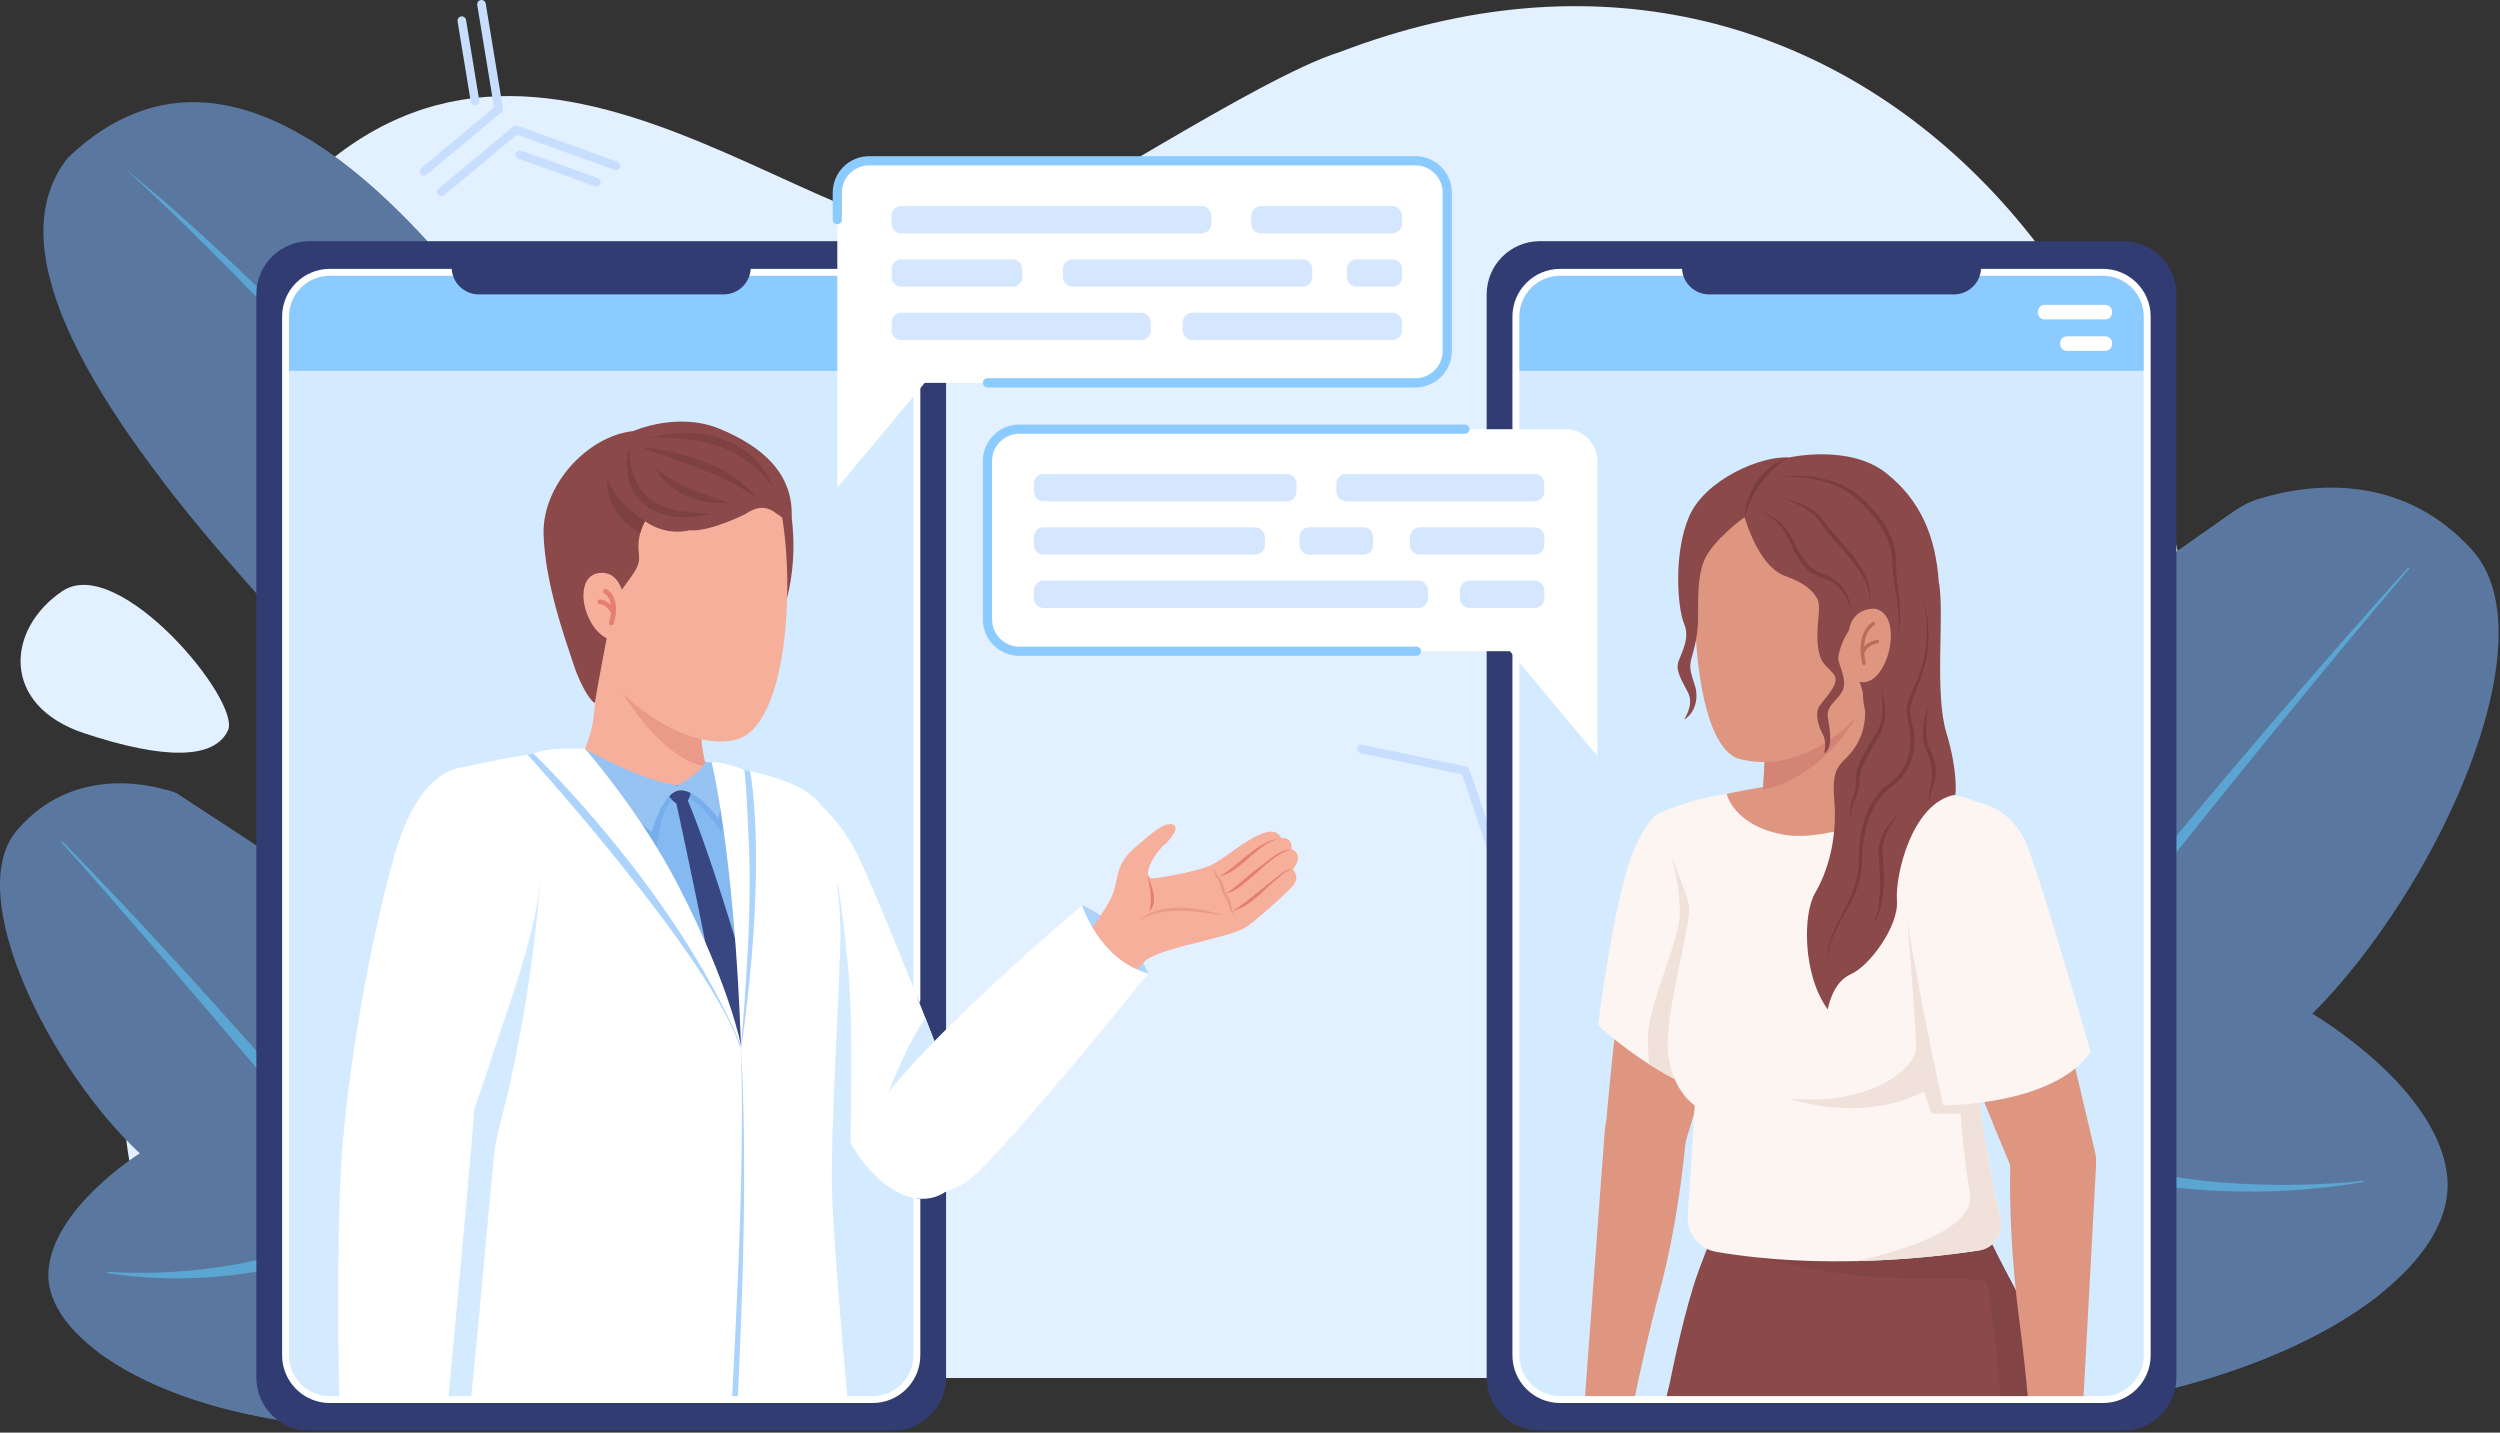 <svg width="1143" height="655" viewBox="0 0 1143 655" fill="none" xmlns="http://www.w3.org/2000/svg">
<rect x="0" y="0" width="1143" height="655" fill="#333333" stroke="none"/>
<path d="M1003.14 369.505C996.973 515.27 884.043 630.019 746.948 630.019H172.397C91.079 630.019 35.212 542.693 65.314 462.301C105.443 352.461 236.201 433.74 176.291 341.369C118.219 251.812 83.644 142.525 133.2 89.884C247.917 -31.967 383.335 129.64 457.77 106.227C481.51 98.245 575.778 35.147 612.436 23.843C846.035 -65.721 1023.18 146.24 1003.14 369.505Z" fill="#E3F0FF"/>
<path d="M104.202 334.004C110.552 320.708 54.382 252.938 28.585 270.213C2.788 287.488 0.109 322.546 38.573 335.271C74.929 347.295 97.859 347.301 104.202 334.004Z" fill="#E3F0FF"/>
<path d="M229.948 49.589L222.075 1.645C221.895 0.578 220.886 -0.148 219.813 0.026C218.746 0.206 218.02 1.215 218.194 2.281L225.886 49.113L192.673 76.767C191.838 77.461 191.722 78.702 192.416 79.537C192.808 80 193.367 80.244 193.933 80.244C194.376 80.244 194.82 80.096 195.186 79.788L229.26 51.414C229.8 50.97 230.057 50.27 229.948 49.589Z" fill="#C7DEFF"/>
<path d="M282.3 73.941L236.561 57.527C235.906 57.295 235.173 57.424 234.64 57.867L200.565 86.241C199.73 86.935 199.614 88.176 200.308 89.011C200.7 89.474 201.259 89.718 201.818 89.718C202.262 89.718 202.712 89.57 203.078 89.262L236.291 61.608L280.97 77.642C281.992 78.009 283.117 77.475 283.483 76.453C283.849 75.432 283.322 74.307 282.3 73.941Z" fill="#C7DEFF"/>
<path d="M215.225 46.446C215.385 47.41 216.214 48.091 217.159 48.091C217.268 48.091 217.371 48.085 217.48 48.066C218.554 47.892 219.28 46.883 219.1 45.81L213.078 9.132C212.904 8.066 211.889 7.339 210.822 7.513C209.749 7.693 209.023 8.702 209.203 9.769L215.225 46.446Z" fill="#C7DEFF"/>
<path d="M273.303 81.426L238.31 68.868C237.288 68.502 236.17 69.036 235.797 70.058C235.43 71.079 235.964 72.204 236.986 72.57L271.979 85.128C272.198 85.205 272.423 85.244 272.641 85.244C273.445 85.244 274.203 84.743 274.492 83.939C274.858 82.917 274.325 81.793 273.303 81.426Z" fill="#C7DEFF"/>
<path d="M670.335 350.431L622.77 340.495C621.703 340.27 620.662 340.951 620.444 342.018C620.219 343.079 620.9 344.12 621.961 344.338L668.432 354.049L682.256 394.994C682.603 396.022 683.722 396.575 684.75 396.228C685.322 396.029 685.752 395.598 685.952 395.071C686.112 394.66 686.132 394.191 685.984 393.734L671.793 351.729C671.569 351.067 671.016 350.579 670.335 350.431Z" fill="#C7DEFF"/>
<path d="M711.928 310.393L680.128 347.128C679.672 347.655 679.531 348.381 679.749 349.043L693.939 391.048C694.287 392.077 695.405 392.629 696.433 392.282C697.005 392.089 697.436 391.652 697.635 391.125C697.796 390.714 697.815 390.245 697.667 389.789L683.837 348.85L714.897 312.963C715.61 312.141 715.52 310.907 714.698 310.193C713.882 309.487 712.641 309.577 711.928 310.393Z" fill="#C7DEFF"/>
<path d="M715.675 321.479L691.343 349.583C690.63 350.406 690.72 351.646 691.543 352.353C692.365 353.066 693.606 352.976 694.312 352.154L718.644 324.05C718.798 323.876 718.914 323.677 718.991 323.471C719.28 322.719 719.088 321.839 718.445 321.28C717.622 320.573 716.382 320.656 715.675 321.479Z" fill="#C7DEFF"/>
<path d="M418.406 518.902C418.406 518.902 192.738 -82.544 31.035 72.134C0.09 111.119 36.362 177.726 102.995 254.969C169.627 332.205 363.438 532.996 390.9 564.853L418.406 518.902Z" fill="#5A789F"/>
<path d="M418.406 518.902C418.406 518.902 278.746 146.697 140.436 63.207C143.496 71.176 145.372 79.782 142.422 85.244C135.661 97.764 105.173 103.503 96.458 124.274C89.003 142.057 100.848 210.701 74.1 219.57C82.891 231.067 92.57 242.886 102.994 254.968C169.627 332.205 363.438 532.995 390.899 564.853L418.406 518.902Z" fill="#5A789F"/>
<path d="M57.05 76.999C72.75 89.64 87.782 103.117 102.545 116.838C188.618 197.732 264.878 289.576 326.176 390.643C337.963 410.2 349.46 430.72 359.878 451.048C364.261 459.519 369.152 469.57 373.265 478.182C375.925 483.889 379.692 492.07 382.217 497.841L383.959 501.787L385.649 505.766L387.339 509.737L389.017 513.715C368.895 472.295 346.504 432.083 321.947 393.253C297.423 354.396 270.912 316.839 242.828 280.483C200.668 225.964 155.077 174.062 106.677 124.968C90.533 108.638 74.042 92.442 57.05 76.999Z" fill="#5AA5D1"/>
<path d="M80.668 362.668C80.668 362.668 37.146 344.911 7.679 379.712C-17.166 409.063 22.718 488.742 63.907 527.309C63.907 527.309 23.502 552.617 22.133 581.775C20.764 610.927 68.316 641.698 135.623 650.4L142.423 403.151L80.668 362.668Z" fill="#5A789F"/>
<path d="M75.713 361.041C79.781 384.749 82.744 421.555 89.023 461.594C98.888 524.512 121.478 615.842 44.55 617.911C64.633 633.046 96.844 645.386 135.623 650.399L142.423 403.149L80.668 362.667C80.668 362.667 78.849 361.921 75.713 361.041Z" fill="#5A789F"/>
<path d="M28.387 384.531C60.732 417.578 91.921 451.935 122.635 486.498C131.555 496.492 141.034 506.909 149.704 517.089C166.381 536.826 182.493 557.218 197.551 578.22C198.335 579.339 199.126 580.444 199.903 581.569L199.415 581.974C176.831 558.58 155.006 533.837 134.222 508.837C127.66 500.817 120.058 491.639 113.387 483.709C92.333 458.824 71.054 433.927 49.582 409.409C42.41 401.221 35.212 393.053 27.93 384.968L28.387 384.531Z" fill="#5AA5D1"/>
<path d="M49.248 581.459C65.739 582.565 82.377 581.793 98.734 579.538C106.876 578.394 114.955 576.896 122.866 574.673C129.408 572.822 135.816 570.553 142.217 568.284C149.248 565.778 156.169 562.95 162.905 559.718C167.275 557.616 171.471 555.36 175.752 553.027L176.144 553.522C174.029 555.829 171.638 558.047 169.216 560.026C158.509 568.702 145.771 574.91 132.423 578.272C110.662 583.625 88.084 585.437 65.751 583.921C60.192 583.535 54.659 582.989 49.164 582.083L49.248 581.459Z" fill="#5AA5D1"/>
<mask id="mask0_1833_515" style="mask-type:luminance" maskUnits="userSpaceOnUse" x="116" y="109" width="318" height="546">
<path d="M116.015 109.37H433.548V654.203H116.015V109.37Z" fill="white"/>
</mask>
<g mask="url(#mask0_1833_515)">
<path d="M408.188 654.132H141.555C128.104 654.132 117.198 643.232 117.198 629.781V134.607C117.198 121.156 128.104 110.25 141.555 110.25H408.188C421.645 110.25 432.552 121.156 432.552 134.607V629.781C432.552 643.232 421.645 654.132 408.188 654.132Z" fill="#303C72"/>
</g>
<path d="M398.972 639.885H150.777C139.608 639.885 130.552 630.83 130.552 619.667V144.717C130.552 133.554 139.608 124.505 150.777 124.505H398.972C410.141 124.505 419.19 133.554 419.19 144.717V619.667C419.19 630.83 410.141 639.885 398.972 639.885Z" fill="#D4EBFF"/>
<path d="M398.972 124.505H150.777C139.608 124.505 130.552 133.554 130.552 144.717V169.563H419.19V144.717C419.19 133.554 410.141 124.505 398.972 124.505Z" fill="#8CCBFF"/>
<path d="M333.875 366.312C333.875 366.312 362.635 346.324 385.128 383.773C407.628 421.228 432.455 495.56 439.479 518.664C446.504 541.762 419.473 554.03 402.757 536.402C386.035 518.773 344.492 438.779 334.987 419.101C325.482 399.422 319.685 377.436 333.875 366.312Z" fill="#9E5959"/>
<path d="M409.794 505.843L432.937 498.298C430.746 491.749 425.399 476.46 425.399 476.46C425.399 476.46 412.558 492.835 409.794 505.843Z" fill="#914D4D"/>
<path d="M382.84 507.507C382.731 499.846 382.66 487.661 382.995 475.283C383.541 454.904 380.328 408.901 380.328 408.901L353.271 454.724C362.32 471.774 373.117 491.395 382.84 507.507Z" fill="#914D4D"/>
<path d="M337.68 360.984C337.68 360.984 313.194 371.729 325.476 403.799C337.757 435.875 377.198 502.571 389.004 522.841C400.81 543.111 417.712 552.745 430.579 545.92C443.445 539.088 444.178 527.205 439.049 508.985C433.914 490.772 400.296 407.366 391.832 390.315C383.361 373.272 361.806 347.931 337.68 360.984Z" fill="white"/>
<path d="M423.117 465.451C415.617 475.291 406.195 499.333 406.195 499.333L431.87 488.292C429.325 481.467 426.324 473.645 423.117 465.451Z" fill="#D4EBFF"/>
<path d="M388.882 522.63C389.126 508.074 389.531 475.503 388.747 457.167C387.725 433.048 383.053 403.8 383.053 403.8L364.518 480.419C374.711 498.466 384.036 514.314 388.882 522.63Z" fill="#D4EBFF"/>
<path d="M494.769 413.914C494.769 413.914 514.428 421.247 524.981 445.103L515.521 452.879L489.087 426.118L494.769 413.914Z" fill="#ABD3FC"/>
<path d="M414.749 543.587C423.682 546.678 433.605 543.927 439.955 536.922C457.172 517.918 513.882 454.679 525.578 433.522C539.415 408.503 521.24 404.885 504.332 420.405C487.429 435.926 459.775 459.429 446.889 470.258C425.912 487.893 405.45 501.023 398.882 514.377C394.28 523.722 401.375 538.96 414.749 543.587Z" fill="#9E5959"/>
<path d="M509.293 456.588C500.495 467.077 483.445 447.244 489.299 437.495C489.396 437.34 506.87 415.656 509.222 407.501C511.697 398.908 510.488 394.744 519.332 387.122C526.857 380.644 531.883 376.241 535.668 376.845C539.679 377.488 536.215 382.842 532.14 386.44C527.731 390.342 521.073 401.845 527.365 401.53C532.378 401.273 548.464 397.932 553.323 395.759C561.24 392.218 581.054 373.015 585.72 383.144C585.72 383.144 590.855 382.289 590.508 388.227C590.508 388.227 596.716 390.213 591.073 397.546C591.073 397.546 594.691 400.824 591.08 405.039C588.631 407.899 577.918 417.655 570.81 423.15C563.708 428.645 534.961 432.231 524.788 438.375C521.549 440.335 511.305 454.191 509.293 456.588Z" fill="#F6AF9A"/>
<path d="M524.807 399.628C525.27 405.733 527.32 410.682 525.296 416.813C530.302 411.974 525.9 404.782 524.807 399.628Z" fill="#E57E73"/>
<path d="M591.073 397.546C588.104 397.064 585.81 399.487 583.663 401.119C576.98 406.158 570.688 411.948 563.683 416.402C572.005 414.403 577.584 406.755 584.133 401.672C586.022 399.75 588.599 397.604 591.073 397.546Z" fill="#E57E73"/>
<path d="M590.508 388.228C584.235 388.793 579.691 393.755 574.82 397.212C569.884 400.605 565.495 405.618 560.533 408.375C563.631 408.009 566.272 405.965 568.605 404.018C575.72 398.767 582.05 390.509 590.508 388.228Z" fill="#E57E73"/>
<path d="M585.72 383.143C574.332 384.82 566.864 395.321 557.436 400.803C568.297 398.008 574.763 385.289 585.72 383.143Z" fill="#E57E73"/>
<path d="M559.319 418.51C547.339 414.667 531.234 412.096 520.791 420.702C532.269 413.966 546.78 416.678 559.319 418.51Z" fill="#EA9A88"/>
<path d="M556.671 400.483C558.843 402.366 559.537 405.277 560.219 407.957C562.391 410.001 562.822 413.33 563.368 416.145C564.473 416.955 564.499 418.555 564.512 419.802C564.21 418.529 563.741 417.16 562.622 416.524C561.716 414.031 561.138 410.74 559.19 408.902C557.989 406.524 558.046 403.157 556.048 401.094C555.424 399.789 555.045 398.247 553.953 397.18C555.206 397.912 556.035 399.191 556.671 400.483Z" fill="#EA9A88"/>
<path d="M494.769 413.914C494.769 413.914 502.365 438.689 524.981 445.103C524.981 445.103 460.861 524.64 444.177 538.49C427.5 552.346 402.436 546.099 393.541 525.662C384.974 505.977 494.769 413.914 494.769 413.914Z" fill="white"/>
<path d="M308.303 589.917C280.308 599.107 268.959 620.065 265.565 639.885H372.686C370.443 627.05 367.918 617.372 365.096 612.378C347.391 581.009 308.303 589.917 308.303 589.917Z" fill="#F6AF9A"/>
<path d="M309.235 576.1C276.67 582.616 260.07 604.744 258.971 639.885H380.777C380.591 638.555 380.404 637.263 380.218 636.01C371.163 575.56 309.235 576.1 309.235 576.1Z" fill="#384682"/>
<path d="M228.091 500.258C232.024 544.756 220.122 571.652 215.025 598.709C212.339 612.983 211.619 627.076 213.483 639.885H358.02C366.902 619.294 365.34 599.004 365.629 588.028C366.124 569.551 367.615 538.696 367.615 538.696C372.879 457.096 224.164 455.752 228.091 500.258Z" fill="#F6AF9A"/>
<path d="M218.573 574.512C218.573 574.512 204.582 609.094 209.749 639.885H360.565C368.772 611.909 368.162 576.099 368.162 576.099C348.939 579.197 218.573 574.512 218.573 574.512Z" fill="#384682"/>
<path d="M208.2 639.885H314.678C314.177 589.943 272.821 586.588 272.821 586.588C240.327 583.169 216.24 593.015 208.2 639.885Z" fill="#F6AF9A"/>
<path d="M202.705 639.769C202.699 639.808 202.699 639.846 202.692 639.885H326.067C325.385 604.127 302.551 581.022 264.37 576.151C264.37 576.151 209.749 571.999 202.705 639.769Z" fill="#384682"/>
<path d="M258.695 344.403C284.666 340.046 305.392 343.606 329.839 350.766C346.195 355.554 363.721 360.168 371.639 371.235C385.54 390.663 379.203 438.658 375.649 460.875C372.095 483.086 369.402 529.538 367.455 541.473C365.508 553.407 312.551 572.141 280.135 567.263C255.283 563.523 232.539 551.344 229.299 528.587C225.488 501.749 218.997 463.272 211.465 439.892C203.933 416.518 192.101 367.835 229.415 351.543C236.414 348.491 251.857 345.547 258.695 344.403Z" fill="#F6AF9A"/>
<path d="M319.981 319.66C319.981 319.66 319.139 343.908 324.518 355.02C329.891 366.126 311.491 373.034 299.531 372.932C287.571 372.829 269.203 366.132 267.056 351.73C264.916 337.321 273.727 342.771 272.063 303.613C270.765 272.989 323.329 289.487 319.981 319.66Z" fill="#F6AF9A"/>
<path d="M322.834 350.483C319.332 338.407 319.981 319.66 319.981 319.66C322.635 295.701 290.045 280.367 277.159 290.406C276.632 293.818 276.388 297.662 276.491 302C276.542 304.255 298.483 346.608 322.834 350.483Z" fill="#EA9A88"/>
<path d="M378.194 581.094C376.433 567.842 378.194 502.906 378.445 493.594C378.695 484.275 383.509 435.445 382.995 420.85C382.474 406.248 378.412 377 374.781 368.215C371.144 359.436 343.734 352.726 329.383 350.483L322.307 348.491C322.307 348.491 324.576 356.698 312.474 358.78C294.659 361.846 275.289 350.985 267.268 343.227C267.268 343.227 262.545 342.623 259.344 343.221C259.344 343.221 228.354 348.182 220.237 351.447C212.12 354.712 200.443 368.999 199.942 393.414C199.434 417.829 211.773 463.453 215.295 486.827C218.824 510.207 216.555 550.226 215.045 564.07C213.534 577.913 198.933 621.962 198.682 639.327C198.682 639.327 200.533 639.539 203.804 639.886H347.577C367.924 637.804 382.982 635.985 384.235 635.047C384.235 635.047 380.482 623.723 380.218 614.41C379.955 605.098 379.955 594.346 378.194 581.094Z" fill="#85B9F1"/>
<path d="M310.553 363.375C318.445 363.285 329.698 380.008 329.698 380.008C333.233 373.62 336.529 360.033 338.245 352.128C335.013 351.441 331.979 350.888 329.383 350.483L322.307 348.491C322.307 348.491 324.576 356.698 312.474 358.78C294.659 361.846 275.289 350.985 267.268 343.227C267.268 343.227 262.545 342.623 259.344 343.221C259.344 343.221 257.455 343.523 254.492 344.031L250.411 350.323L300.026 390.342C300.026 390.342 299.878 387.694 301.626 378.787C304.441 364.41 310.553 363.375 310.553 363.375Z" fill="#75AEEB"/>
<path d="M244.653 479.866C248.631 449.468 250.18 395.477 250.18 395.477C250.18 395.477 223.046 406.158 201.015 410.322C204.036 435.245 212.48 468.144 215.295 486.826C218.824 510.2 216.555 550.226 215.045 564.069C213.534 577.912 198.933 621.961 198.682 639.326C198.682 639.326 200.533 639.539 203.804 639.886H250.662C223.721 625.258 225.257 582.398 228.811 558.722C232.988 530.843 241.645 502.867 244.653 479.866Z" fill="#75AEEB"/>
<path d="M311.677 367.983C315.373 367.848 316.176 361.524 316.324 357.758C315.238 358.176 313.965 358.523 312.474 358.78C309.415 359.307 306.305 359.422 303.22 359.217C304.55 362.179 307.725 368.124 311.677 367.983Z" fill="#384682"/>
<path d="M308.592 364.364C308.592 364.364 327.988 453.092 329.698 472.629L341.748 495.553L346.819 465.45C346.819 465.45 326.671 393.638 313.367 363.471L308.592 364.364Z" fill="#384682"/>
<path d="M309.698 359.147C309.698 359.147 319.691 354.224 322.307 348.491C322.307 348.491 326.619 348.356 328.406 349.243C328.406 349.243 331.317 364.41 328.406 374.089C328.406 374.089 318.522 360.708 310.739 361.383C302.937 362.064 297.866 380.381 297.866 380.381C297.866 380.381 270.154 358.703 266.722 343.285L267.506 342.386C267.506 342.386 291.176 356.235 309.698 359.147Z" fill="#96C3F2"/>
<path d="M361.433 233.439C361.433 233.439 365.282 251.768 359.897 273.272L348.001 232.712L361.433 233.439Z" fill="#8C4949"/>
<path d="M312.481 198.219C312.481 198.219 351.06 200.488 357.294 234.794C363.528 269.1 359.627 331.157 337.217 337.95C316.767 344.151 285.212 322.982 271.928 301.735C257.95 279.376 252.988 250.874 261.214 229.318C268.419 210.45 282.146 196.587 312.481 198.219Z" fill="#F6AF9A"/>
<path d="M294.935 238.336C294.935 238.336 290.996 244.178 292.082 253.002C292.789 258.748 290.584 260.817 284.601 269.191C278.611 277.565 280 278.053 278.239 287.282C276.478 296.505 272.178 319.12 272.062 320.926C271.94 322.739 266.394 316.389 262.242 303.805C258.097 291.222 249.286 266.807 248.528 244.403C247.776 222.006 268.419 199.352 289.569 197.083C289.569 197.083 309.71 188.021 329.1 196.08C348.483 204.133 362.763 216.389 361.94 236.562L357.712 236.704C357.712 236.704 354.492 234.339 353.464 233.722C348.772 230.907 344.955 232.302 340.694 235.078C340.694 235.078 324.113 243.413 315.302 242.411C315.302 242.411 305.244 245.521 294.935 238.336Z" fill="#8C4949"/>
<path d="M277.686 217.905C277.686 217.905 275.186 234.461 292.731 243.593C293.637 240.277 294.935 238.336 294.935 238.336C294.935 238.336 279.723 228.901 277.686 217.905Z" fill="#7D4141"/>
<path d="M287.873 204.467C287.718 212.52 289.646 221.099 295.604 226.813C302.699 233.496 315.919 234.846 325.353 234.602C324.203 235.045 323.008 235.379 321.799 235.643C312.789 237.52 302.005 236.626 294.569 230.733C287.037 224.589 284.768 213.445 287.873 204.467Z" fill="#7D4141"/>
<path d="M297.647 200.186C302.847 198.451 308.361 197.847 313.836 197.872C324.91 197.975 336.33 201.484 344.453 209.235C348.515 213.078 351.606 217.853 353.38 222.994C351.786 220.784 350.154 218.669 348.354 216.728C343.085 210.951 336.33 206.638 328.952 204.093C318.933 200.61 308.213 199.839 297.647 200.186Z" fill="#7D4141"/>
<path d="M293.374 204.467C303.74 205.225 313.901 207.957 323.554 211.774C330.97 214.743 338.149 218.908 343.515 224.917C344.332 225.842 345.096 226.825 345.72 227.886C345.257 227.481 344.782 227.102 344.3 226.742C343.933 226.466 343.207 225.939 342.834 225.675C337.455 221.935 331.568 218.972 325.527 216.478C314.916 212.153 304.094 208.638 293.374 204.467Z" fill="#7D4141"/>
<path d="M300.096 214.036C306.883 220.43 315.675 223.74 324.338 226.799C327.275 227.827 330.27 228.746 333.297 229.923C331.684 230.102 330.077 230.122 328.457 230.07C320.373 229.678 312.198 227.095 305.893 221.87C303.438 219.736 301.105 217.178 300.096 214.036Z" fill="#7D4141"/>
<path d="M286.214 280.077C286.214 280.077 286.131 262.005 275.353 261.883C264.569 261.761 264.627 276.89 271.581 286.703C275.469 292.198 286.259 299.12 286.214 280.077Z" fill="#F6AF9A"/>
<path d="M274.351 274.069C276.471 274.191 278.142 275.355 279.312 276.537C279.01 274.461 278.155 272.456 276.195 271.209C275.687 270.888 275.54 270.22 275.861 269.712C276.182 269.204 276.844 269.056 277.358 269.378C284.357 273.819 280.707 284.673 280.546 285.13C280.353 285.695 279.736 285.997 279.171 285.798C279.158 285.798 279.151 285.792 279.139 285.792C278.592 285.586 278.303 284.982 278.496 284.423C278.509 284.378 279.132 282.527 279.363 280.162C279.351 280.143 279.325 280.123 279.312 280.098C279.293 280.065 277.307 276.409 274.229 276.235C273.631 276.203 273.175 275.689 273.207 275.091C273.239 274.493 273.753 274.037 274.351 274.069Z" fill="#E57E73"/>
<path d="M193.341 639.885H387.519C384.736 610.636 381.279 567.262 380.456 547.468C379.351 520.791 384.132 449.21 384.235 426.889C384.338 404.569 377.885 373.355 377.885 373.355C377.03 370.79 375.231 363.265 359.151 357.275C343.072 351.292 328.823 350.321 328.823 350.321C342.699 386.112 338.772 477.976 338.772 477.976C338.772 477.976 326.214 443.843 308.592 406.414C293.129 373.573 258.071 343.22 258.071 343.22C241.523 343.76 212.692 350.604 212.692 350.604C183.945 382.127 203.078 447.159 207.879 481.793C212.673 516.427 208.341 552.86 195.629 624.904C194.832 629.415 194.068 634.441 193.341 639.885Z" fill="white"/>
<path d="M339.017 470.239L338.772 479.918C350.443 399.577 343.972 357.128 342.898 352.533C334.576 350.714 328.824 350.322 328.824 350.322C340.257 379.808 339.601 447.366 339.017 470.239Z" fill="#ABD3FC"/>
<path d="M338.258 476.594C335.733 469.865 324.139 439.422 308.593 406.414C293.13 373.573 258.072 343.22 258.072 343.22C253.168 343.38 247.185 344.094 241.195 345.019C241.195 345.019 325.36 437.551 338.773 479.917L338.258 476.594Z" fill="#ABD3FC"/>
<path d="M334.704 639.885H337.275C339.826 585.798 341.626 531.711 338.772 477.977C340.302 531.858 337.365 586.074 334.704 639.885Z" fill="#ABD3FC"/>
<path d="M207.879 481.793C212.673 516.426 208.341 552.859 195.629 624.903C194.832 629.415 194.068 634.441 193.341 639.884H215.34L219.376 598.258C220.43 586.568 224.46 542.14 225.79 529.254C227.332 514.376 230.411 512.32 238.11 470.989C245.809 429.659 247.647 393.855 247.647 393.855L200.109 437.011C202.679 453.753 206.182 469.575 207.879 481.793Z" fill="#D4EBFF"/>
<path d="M325.36 348.581C325.36 348.581 335.63 389.179 338.772 477.977C338.772 477.977 343.837 424.84 342.558 390.715C341.272 356.595 340.321 352 340.321 352C340.321 352 329.589 347.7 325.36 348.581Z" fill="white"/>
<path d="M338.772 477.976C308.592 406.414 243.946 344.608 243.946 344.608C250.43 341.35 267.506 342.385 267.506 342.385C267.506 342.385 292.673 370.958 310.225 405.084C333.862 451.048 338.772 477.976 338.772 477.976Z" fill="white"/>
<path d="M214.646 352.007C214.646 352.007 249.563 354.809 243.168 398.029C236.773 441.242 208.759 514.436 199.524 536.75C190.289 559.057 162.789 551.776 161.066 527.54C159.338 503.312 176.838 414.745 181.992 393.504C187.14 372.27 196.619 351.602 214.646 352.007Z" fill="#F6AF9A"/>
<path d="M220.238 351.446C220.238 351.446 194.614 340.945 180.372 390.971C166.124 440.997 156.889 507.578 156.504 529.898C156.118 552.218 178.014 563.24 191.915 554.911C205.822 546.588 220.835 494.763 229.858 468.362C243.946 427.147 265.88 361.562 220.238 351.446Z" fill="white"/>
<path d="M160.778 525.386C160.778 525.386 160.54 596.383 163.702 639.885H193.875C196.105 620.181 198.907 598.6 200.501 586.755C204.158 559.602 207.481 537.976 207.873 520.689C208.387 498.099 162.326 493.356 160.778 525.386Z" fill="#F6AF9A"/>
<path d="M185.674 489.487C185.674 489.487 159.19 491.801 156.497 524.892C154.473 549.809 154.183 602.643 155.154 639.886H204.923C209.132 594.982 216.568 514.892 216.722 507.508C216.941 497.186 198.682 487.18 185.674 489.487Z" fill="white"/>
<path d="M417.616 547.675V619.667C417.616 629.944 409.248 638.305 398.972 638.305H150.778C140.495 638.305 132.134 629.944 132.134 619.667V144.718C132.134 134.442 140.495 126.081 150.778 126.081H398.972C409.248 126.081 417.616 134.442 417.616 144.718V451.525C418.522 453.8 419.422 456.062 420.309 458.318C420.598 458.029 420.771 457.636 420.771 457.199V144.718C420.771 132.7 410.99 122.925 398.972 122.925H150.778C138.753 122.925 128.978 132.7 128.978 144.718V619.667C128.978 631.685 138.753 641.461 150.778 641.461H398.972C410.99 641.461 420.771 631.685 420.771 619.667V548.067C419.73 548.016 418.676 547.887 417.616 547.675Z" fill="white"/>
<path d="M330.829 134.602H218.92C212.056 134.602 206.491 129.036 206.491 122.179V119.583H343.252V122.179C343.252 129.036 337.693 134.602 330.829 134.602Z" fill="#303C72"/>
<path d="M1021.38 233.785C1025.02 231.227 1029.01 229.267 1033.25 227.949C1050.74 222.499 1095.98 213.502 1130.27 251.471C1166.87 291.992 1113.9 406.883 1057.2 463.476C1057.2 463.476 1115.68 497.564 1118.95 538.875C1122.22 580.186 1056.14 626.022 961.022 641.426L940.116 290.854L1021.38 233.785Z" fill="#5A789F"/>
<path d="M1032.88 228.066C1028.19 261.897 1025.65 314.262 1018.56 371.363C1007.42 461.107 979.519 591.749 1088.79 591.19C1060.98 613.575 1015.82 632.553 961.022 641.428L940.116 290.856L1021.39 233.78C1024.87 231.331 1028.69 229.397 1032.74 228.111L1032.88 228.066Z" fill="#5A789F"/>
<path d="M1101.68 259.764C1059.18 309.751 1017.83 360.92 976.973 412.27C965.373 426.923 952.847 443.215 941.196 457.842C917.218 487.765 892.404 518.202 867.269 547.142L866.768 546.756C867.86 545.156 868.966 543.568 870.064 541.981C875.591 534.07 881.253 526.139 886.903 518.356C902.777 496.57 919.28 474.847 936.048 453.742C952.796 432.823 970.592 411.756 987.655 391.081C1009.75 364.436 1032.45 337.598 1055.11 311.447C1065.07 299.937 1075.59 287.932 1085.69 276.576C1090.84 270.811 1095.99 265.046 1101.21 259.339L1101.68 259.764Z" fill="#5AA5D1"/>
<path d="M1080.59 540.418C1043.55 546.736 1005.31 546.215 968.452 538.908C964.602 538.131 960.585 537.218 956.8 536.215C940.457 531.787 924.698 524.705 910.797 515.014C908.901 513.696 906.62 511.993 904.827 510.541C902.912 509.005 900.984 507.353 899.184 505.688L899.557 505.181C903.014 507.102 906.421 509.037 909.897 510.823C913.233 512.559 916.973 514.397 920.405 515.958C930.077 520.418 940.103 524.146 950.245 527.385C960.405 530.643 970.682 533.632 981.144 535.798C1009.92 541.498 1039.51 542.861 1068.76 540.894C1072.67 540.624 1076.59 540.29 1080.48 539.795L1080.59 540.418Z" fill="#5AA5D1"/>
<mask id="mask1_1833_515" style="mask-type:luminance" maskUnits="userSpaceOnUse" x="678" y="109" width="319" height="546">
<path d="M678.689 109.37H996.221V654.203H678.689V109.37Z" fill="white"/>
</mask>
<g mask="url(#mask1_1833_515)">
<path d="M970.701 654.132H704.068C690.617 654.132 679.705 643.232 679.705 629.781V134.607C679.705 121.156 690.617 110.25 704.068 110.25H970.701C984.159 110.25 995.065 121.156 995.065 134.607V629.781C995.065 643.232 984.159 654.132 970.701 654.132Z" fill="#303C72"/>
</g>
<path d="M961.479 639.885H713.291C702.121 639.885 693.066 630.83 693.066 619.667V144.717C693.066 133.554 702.121 124.505 713.291 124.505H961.479C972.648 124.505 981.704 133.554 981.704 144.717V619.667C981.704 630.83 972.648 639.885 961.479 639.885Z" fill="#D4EBFF"/>
<path d="M749.338 389.975C751.247 379.596 759.422 371.01 770.425 369.095C784.557 366.633 798.008 376.087 800.47 390.213C800.977 393.15 800.977 396.055 800.521 398.838C800.418 399.493 800.283 400.142 800.129 400.785C797.597 413.195 783.329 482.122 769.923 524.397C768.516 531.698 762.745 537.713 754.988 539.063C744.962 540.811 735.418 534.101 733.67 524.076C732.982 520.155 744.146 411.916 749.338 389.975Z" fill="#DE9681"/>
<path d="M773.677 393.838C773.677 393.838 784.666 383.716 800.515 390.496C800.977 393.337 800.958 396.146 800.521 398.838C800.418 399.494 800.283 400.143 800.129 400.786C797.944 411.493 787.025 464.282 775.457 505.715C774.409 500.625 771.196 495.542 769.602 494.275C767.102 492.29 760.592 486.39 757.398 476.024C755.11 468.614 759.467 440.869 764.461 426.281C769.454 411.685 773.677 393.838 773.677 393.838Z" fill="#EA9A88"/>
<path d="M781.819 367.983C781.819 367.983 771.973 365.946 758.599 371.852C754.595 373.619 750.765 380.541 748.162 385.907C738.22 406.441 730.649 468.819 730.649 468.819C730.649 468.819 756.562 492.977 783.715 500.727C783.715 500.727 803.934 412.617 803.529 394.159C803.124 375.708 789.66 369.879 781.819 367.983Z" fill="#FCF5F1"/>
<path d="M796.35 441.575L763.606 389.602C763.606 389.602 770.534 410.797 767.006 425C763.477 439.21 755.084 458.644 753.773 470.238C753.207 475.257 753.471 481.311 753.953 486.562C762.706 492.172 773.117 497.699 783.715 500.726C783.715 500.726 790.682 470.379 796.35 441.575Z" fill="#F0E2DA"/>
<path d="M759.698 500.289C749.737 496.549 738.618 501.587 734.878 511.549C734.139 513.509 733.747 515.508 733.663 517.487C733.657 517.487 726.491 613.907 724.563 639.884H747.179C749.518 628.715 753.92 608.464 758.638 590.887C766.69 560.88 769.454 533.907 770.726 521.484C771.086 519.846 771.228 518.2 771.157 516.581C770.829 509.087 767.159 503.091 759.698 500.289Z" fill="#DE9681"/>
<path d="M806.376 601.994C785.122 604.295 768.606 620.066 764.383 639.886H858.747C853.683 615.966 831.209 599.308 806.376 601.994Z" fill="#F6AF9A"/>
<path d="M761.601 639.884H860.752C853.529 596.626 820.9 596.587 816.793 596.645C816.793 596.645 771.459 593.759 761.601 639.884Z" fill="#8C4949"/>
<path d="M849.216 525.123C799.19 524.981 788.818 548.304 788.818 548.304C787.982 554.744 787.847 561.903 784.878 567.996C771.151 596.132 765.791 628.227 764.197 639.885H932.43C931.427 622.565 925.103 606.17 916.658 585.258C911.35 572.102 898.58 554.814 898.394 541.247C898.394 541.247 893.278 525.245 849.216 525.123Z" fill="#F6AF9A"/>
<path d="M788.239 553.485C788.239 553.485 785 558.318 776.652 580.901C770.572 597.334 764.653 625.67 761.883 639.886H934.583C932.417 620.374 926.607 598.973 920.02 586.891C912.147 572.444 900.907 548.69 900.907 548.69C878.67 554.352 788.239 553.485 788.239 553.485Z" fill="#8C4949"/>
<path d="M920.02 586.891C912.147 572.444 900.906 548.69 900.906 548.69C885.881 552.514 839.73 553.363 811.369 553.504C798.496 562.142 794.788 572.026 794.788 572.026C794.788 572.026 829.345 583.774 873.002 584.513C895.797 584.513 904.775 584.513 907.764 586.145C909.859 587.289 913.156 620.284 914.942 639.886H934.583C932.417 620.374 926.607 598.973 920.02 586.891Z" fill="#824444"/>
<path d="M837.102 639.885H931.183C926.652 619.975 909.705 604.39 888.272 602.545C863.972 600.457 842.34 616.761 837.102 639.885Z" fill="#F6AF9A"/>
<path d="M832.912 639.886H933.85C929.525 616.884 917.597 595.618 883.689 596.679C883.689 596.679 841.421 596.653 832.912 639.886Z" fill="#8C4949"/>
<path d="M911.016 602.425C912.481 613.839 913.946 628.948 914.942 639.886H933.85C930.977 624.629 924.762 610.143 911.016 602.425Z" fill="#824444"/>
<path d="M785.411 509.049C785.411 509.049 772.474 501.421 770.18 489.12C767.886 476.819 774.467 435.919 776.138 416.787C777.815 397.654 762.487 381.151 760.431 371.652C760.431 371.652 782.082 361.472 829.557 356.812C829.557 356.812 856.318 357.584 882.031 362.262C903.014 366.073 913.94 377.558 918.04 384.133C922.14 390.707 919.473 406.735 913.76 426.311C908.046 445.887 901.768 462.847 901.138 483.58C900.829 493.593 900.379 529.332 901.003 552.732C901.003 552.732 903.503 567.436 852.68 570.579C805.765 573.484 788.348 552.957 788.348 552.957C786.581 533.709 785.411 509.049 785.411 509.049Z" fill="#DE9681"/>
<path d="M908.554 443.664C904.743 456.575 901.575 469.165 901.138 483.58C900.926 490.56 900.643 510.033 900.701 529.12C889.55 499.03 874.634 409.197 874.634 409.197L908.554 443.664Z" fill="#E57E73"/>
<path d="M805.906 363.875L808.695 314.286C809.023 304.46 815.746 295.61 825.752 293.02C837.931 289.864 850.36 297.178 853.516 309.357C853.946 311.008 854.178 312.673 854.235 314.312L858.593 367.551C858.631 367.924 858.728 369.614 858.728 369.614C859.48 382.14 851.266 392.969 838.651 396.233C824.325 399.942 810.18 392.024 806.472 377.699C805.315 373.239 805.598 368.624 805.906 363.875Z" fill="#DE9681"/>
<path d="M808.696 314.286C809.024 304.46 815.746 295.61 825.752 293.02C837.931 289.864 850.36 297.178 853.516 309.357C853.947 311.008 854.178 312.673 854.236 314.312L854.461 317.082C844.294 339.948 825.785 356.966 806.067 361.086L808.696 314.286Z" fill="#D38475"/>
<path d="M789.435 362.969C789.435 362.969 792.738 377.898 816.324 381.748C839.911 385.597 887.758 363.129 887.758 363.129C887.758 363.129 898.021 362.988 905.091 367.39C905.091 367.39 918.477 375.758 920.727 386.028C922.976 396.304 919.975 414.492 918.156 421.131C916.337 427.763 905.091 486.504 905.091 501.221C905.091 511.497 911.042 540.732 914.634 557.442C916.074 564.151 911.575 570.675 904.795 571.709C882.308 575.135 832.873 580.623 784.602 572.339C776.697 570.983 771.119 563.843 771.639 555.848C772.848 537.378 774.846 506.632 774.801 505.347C774.801 505.347 764.827 499.248 762.68 481.908C760.534 464.576 773.696 421.555 772.282 414.171C770.868 406.786 758.349 378.875 758.599 371.851C758.599 371.851 772.186 365.347 789.435 362.969Z" fill="#FCF5F1"/>
<path d="M848.278 576.596C872.121 576.075 892.507 573.582 904.808 571.711C911.581 570.677 916.074 564.147 914.634 557.444C911.042 540.734 905.09 511.499 905.09 501.223C905.09 486.506 916.337 427.765 918.156 421.133C918.574 419.616 919.049 417.502 919.506 415.021C899.351 403.601 880.521 401.03 871.389 413.209C871.389 413.209 876.054 468.344 875.984 478.941C875.913 489.533 852.86 505.824 818.182 502.245C818.182 502.245 850.296 514.019 879.621 499.031L883.13 509.198H896.305C896.305 509.198 898.034 530.709 900.605 545.477C903.156 560.169 876.273 570.548 848.278 576.596Z" fill="#F0E2DA"/>
<path d="M871.581 401.055C871.279 398.516 871.324 395.9 871.761 393.253C874.248 378.169 888.496 367.957 903.586 370.438C916.106 372.501 925.277 382.668 926.614 394.686L957.719 526.087C958.381 528.658 958.535 531.402 958.072 534.191C956.311 544.898 946.196 552.147 935.489 550.386C926.466 548.895 919.898 541.485 919.107 532.784C919.107 532.784 879.82 440.149 872.295 404.795C871.973 403.574 871.736 402.321 871.581 401.055Z" fill="#DE9681"/>
<path d="M894.171 367.391C894.171 367.391 865.919 371.202 870.097 406.492C874.268 441.781 888.4 505.348 888.4 505.348C888.4 505.348 938.818 505.669 955.836 480.945C955.836 480.945 932.391 398.837 925.971 384.641C919.551 370.438 904.158 363.612 894.171 367.391Z" fill="#FCF5F1"/>
<path d="M934.159 513.381C926.254 515.245 920.598 521.639 919.294 529.171C919.011 530.804 918.934 532.488 919.082 534.191C918.747 546.916 919.184 573.747 923.413 605.135C924.968 616.671 926.26 629.249 927.231 639.885H952.526C954.596 601.607 958.246 534.171 958.246 534.171C958.42 532.153 958.278 530.078 957.79 528.008C955.303 517.443 944.724 510.894 934.159 513.381Z" fill="#DE9681"/>
<path d="M830.74 210.951C830.74 210.951 875.303 212.609 874.326 265.308C873.381 315.932 830.855 357.346 794.422 346.716C782.841 342.596 775.212 316.234 774.808 276.606C774.396 236.979 791.414 209.563 830.74 210.951Z" fill="#DE9681"/>
<path d="M889.891 335.051C884.454 317.069 888.869 282.776 886.665 267.307C886.607 266.902 886.517 266.529 886.414 266.182C885.026 245.52 878.226 228.914 862.481 216.382C845.54 202.892 817.931 209.164 817.931 209.164C805.386 208.226 779.345 219.203 772.127 236.452C764.91 253.702 767.108 278.483 769.936 285.071C772.757 291.658 768.991 297.931 767.423 302.32C765.855 306.709 768.991 311.099 771.812 316.748C774.64 322.391 769.936 328.978 769.936 328.978C774.64 326.472 776.832 319.569 774.955 313.612C773.072 307.648 772.127 305.456 773.355 300.932C774.576 296.401 775.579 293.535 776.208 286.639C776.832 279.736 775.264 265.938 779.03 256.529C782.796 247.114 797.539 236.452 797.539 236.452C801.935 249.942 808.207 260.604 816.363 263.425C824.525 266.247 829.544 270.328 831.112 274.402C832.68 278.483 830.167 286.009 831.112 295.103C832.05 304.203 835.816 304.512 838.638 308.593C841.465 312.667 833.618 319.884 831.735 323.021C829.852 326.157 831.112 331.485 833.303 335.566C835.501 339.64 833.933 344.344 833.933 344.344C837.699 342.776 837.07 335.251 835.816 328.978C834.563 322.706 839.268 321.138 842.089 316.433C844.917 311.729 841.151 305.141 840.521 301.69C839.891 298.239 844.981 286.497 846.864 287.436C847.95 287.982 849.242 294.454 850.251 302.134C849.75 305.321 849.672 308.528 850.148 311.69C850.148 311.69 850.958 313.593 851.678 316.632C851.729 317.5 851.78 318.348 851.819 319.158C851.902 320.958 852.269 323.046 852.744 325.077C852.802 329.107 852.185 333.612 850.148 337.982C844.3 350.527 836.967 346.33 838.593 365.013C840.219 383.702 835.489 398.734 829.852 408.291C824.216 417.854 824.113 445.752 835.669 461.498C835.669 461.498 837.584 449.145 846.17 445.418C854.756 441.69 868.169 423.387 867.282 411.767C866.388 400.148 874.184 366.735 894.036 363.323C894.036 363.323 895.328 353.033 889.891 335.051Z" fill="#8C4949"/>
<path d="M797.539 236.453C798.304 224.583 806.209 212.578 817.931 209.165C807.597 215.007 800.977 225.303 797.539 236.453Z" fill="#7A3D3D"/>
<path d="M805.386 233.946C820.219 239.762 817.616 247.012 826.041 257.327C828.888 261.26 833.541 262.23 837.629 264.216C842.834 267.449 846.35 273.593 846.17 279.737C845.585 274.583 842.603 269.634 838.464 266.594C833.567 263.458 828.586 263.818 824.621 258.561C816.093 248.092 819.499 241.613 805.386 233.946Z" fill="#7A3D3D"/>
<path d="M814.795 227.674C822.957 229.068 831.029 233.137 835.463 240.367C843.465 250.701 856.53 260.862 854.956 275.347C854.628 261.093 841.826 252.07 834.037 241.427C829.949 234.287 822.436 230.142 814.795 227.674Z" fill="#7A3D3D"/>
<path d="M814.795 217.951C828.612 216.286 843.754 219.474 853.555 229.943C858.368 234.673 862.526 240.252 864.949 246.595C866.022 249.532 866.787 252.675 866.787 255.817C866.729 257.597 866.774 259.776 866.967 261.55C867.867 271.376 870.187 281.595 867.501 291.344C869.789 279.384 865.013 267.392 865.084 255.438C864.191 243.812 856.067 234.063 847.443 226.826C838.298 219.699 826.138 217.713 814.795 217.951Z" fill="#7A3D3D"/>
<path d="M879.435 272.603C882.044 283.612 882.815 295.488 879.396 306.414C877.937 311.864 875.071 316.928 873.638 322.326C872.43 327.93 875.823 333.31 875.238 338.984C875.135 346.754 871.858 354.833 865.277 359.344C863.786 360.36 862.346 361.562 861.131 362.892C854.91 369.801 852.333 379.306 851.588 388.419C851.382 392.211 851.478 396.06 850.662 399.788C848.509 414.903 834.107 426.285 835.669 442.056C833.265 426.407 847.32 414.479 849.223 399.524C849.949 395.829 849.769 392.05 849.949 388.31C850.624 378.335 853.522 367.815 860.791 360.578C861.793 359.582 863.034 358.612 864.197 357.802C871.909 352.545 874.499 342.326 873.143 333.445C872.475 329.659 871.003 325.842 872.108 321.979C873.683 316.433 876.594 311.542 878.227 306.041C881.877 295.321 881.434 283.624 879.435 272.603Z" fill="#7A3D3D"/>
<path d="M859.827 314.062C865.572 332.712 858.445 335.379 851.485 350.424C850.084 353.599 850.219 356.774 849.936 360.206C848.361 366.581 845.784 368.181 846.17 375.919C844.987 369.826 846.626 366.491 848.349 360.977C848.779 357.963 848.175 354.775 849.145 351.799C849.268 351.221 849.589 350.347 849.775 349.781C856.729 333.888 863.271 334.325 859.827 314.062Z" fill="#7A3D3D"/>
<path d="M881.292 322.996C880.939 328.587 880.283 334.269 881.247 339.757C881.568 341.685 882.777 343.022 883.439 344.77C884.93 348.44 885.405 352.488 884.717 356.37C883.888 360.059 882.07 363.523 882.102 367.392C881.286 363.594 882.68 359.873 883.252 356.158C883.953 340.869 875.212 344.738 881.292 322.996Z" fill="#7A3D3D"/>
<path d="M868.406 371.44C864.364 376.8 860.367 383.15 860.649 390.065C861.742 400.399 862.192 413.304 856.646 422.456C860.476 412.546 859.698 401.46 858.914 391.061C858.304 383.407 863.059 376.434 868.406 371.44Z" fill="#7A3D3D"/>
<path d="M857.121 278.298C857.121 278.298 864.338 278.87 864.493 290.233C864.634 301.152 858.072 313.729 850.148 311.692C847.622 310.882 845.431 301.332 845.071 292.791C844.711 284.256 848.638 278.273 857.121 278.298Z" fill="#DE9681"/>
<path d="M851.433 303.554C848.239 288.786 855.81 284.595 856.131 284.422C856.523 284.21 857.005 284.364 857.217 284.75C857.423 285.142 857.275 285.624 856.89 285.836C856.671 285.958 852.648 288.252 852.282 295.669C854.512 293.053 858.066 292.59 858.259 292.565C858.696 292.513 859.094 292.828 859.152 293.265C859.203 293.708 858.888 294.107 858.451 294.158C858.246 294.184 853.471 294.827 852.346 298.908C852.455 300.219 852.661 301.645 853.002 303.214C853.085 303.606 852.867 303.998 852.494 304.133C852.462 304.146 852.423 304.158 852.385 304.165C851.954 304.261 851.523 303.985 851.433 303.554Z" fill="#BA6D5B"/>
<path d="M961.479 124.505H713.291C702.121 124.505 693.066 133.554 693.066 144.717V169.563H981.704V144.717C981.704 133.554 972.648 124.505 961.479 124.505Z" fill="#8CCBFF"/>
<path d="M962.552 146.036H934.788C933.092 146.036 931.71 144.66 931.71 142.957V142.469C931.71 140.772 933.092 139.397 934.788 139.397H962.552C964.255 139.397 965.63 140.772 965.63 142.469V142.957C965.63 144.66 964.255 146.036 962.552 146.036Z" fill="white"/>
<path d="M962.552 160.411H944.969C943.265 160.411 941.89 159.029 941.89 157.332V156.844C941.89 155.141 943.265 153.766 944.969 153.766H962.552C964.255 153.766 965.631 155.147 965.631 156.844V157.332C965.631 159.029 964.255 160.411 962.552 160.411Z" fill="white"/>
<path d="M961.479 641.461H713.291C701.266 641.461 691.485 631.685 691.485 619.667V144.718C691.485 132.7 701.266 122.925 713.291 122.925H961.479C973.503 122.925 983.285 132.7 983.285 144.718V619.667C983.285 631.685 973.503 641.461 961.479 641.461ZM713.291 126.081C703.008 126.081 694.647 134.442 694.647 144.718V619.667C694.647 629.944 703.008 638.305 713.291 638.305H961.479C971.762 638.305 980.123 629.944 980.123 619.667V144.718C980.123 134.442 971.762 126.081 961.479 126.081H713.291Z" fill="white"/>
<path d="M893.343 134.602H781.427C774.57 134.602 769.004 129.036 769.004 122.179V119.583H905.765V122.179C905.765 129.036 900.2 134.602 893.343 134.602Z" fill="#303C72"/>
<path d="M715.791 196.215H466.003C457.976 196.215 451.465 202.725 451.465 210.752V283.194C451.465 291.228 457.976 297.732 466.003 297.732H690.347L730.328 345.694V210.752C730.328 202.725 723.818 196.215 715.791 196.215Z" fill="white"/>
<path d="M615.437 229.177H701.645C704.094 229.177 706.08 227.191 706.08 224.743V221.131C706.08 218.682 704.094 216.696 701.645 216.696H615.437C612.982 216.696 610.996 218.682 610.996 221.131V224.743C610.996 227.191 612.982 229.177 615.437 229.177Z" fill="#D4E7FF"/>
<path d="M477.127 229.177H588.31C590.765 229.177 592.751 227.191 592.751 224.743V221.131C592.751 218.682 590.765 216.696 588.31 216.696H477.127C474.679 216.696 472.693 218.682 472.693 221.131V224.743C472.693 227.191 474.679 229.177 477.127 229.177Z" fill="#D4E7FF"/>
<path d="M649.087 253.574H701.645C704.094 253.574 706.08 251.588 706.08 249.14V245.534C706.08 243.079 704.094 241.093 701.645 241.093H649.087C646.639 241.093 644.646 243.079 644.646 245.534V249.14C644.646 251.588 646.639 253.574 649.087 253.574Z" fill="#D4E7FF"/>
<path d="M598.567 253.574H623.355C625.81 253.574 627.796 251.588 627.796 249.14V245.534C627.796 243.079 625.81 241.093 623.355 241.093H598.567C596.118 241.093 594.132 243.079 594.132 245.534V249.14C594.132 251.588 596.118 253.574 598.567 253.574Z" fill="#D4E7FF"/>
<path d="M477.127 253.574H573.843C576.298 253.574 578.284 251.588 578.284 249.14V245.534C578.284 243.079 576.298 241.093 573.843 241.093H477.127C474.679 241.093 472.693 243.079 472.693 245.534V249.14C472.693 251.588 474.679 253.574 477.127 253.574Z" fill="#D4E7FF"/>
<path d="M671.896 277.975H701.646C704.094 277.975 706.08 275.99 706.08 273.535V269.929C706.08 267.474 704.094 265.488 701.646 265.488H671.896C669.448 265.488 667.462 267.474 667.462 269.929V273.535C667.462 275.99 669.448 277.975 671.896 277.975Z" fill="#D4E7FF"/>
<path d="M477.127 277.975H648.419C650.868 277.975 652.854 275.99 652.854 273.535V269.929C652.854 267.474 650.868 265.488 648.419 265.488H477.127C474.679 265.488 472.693 267.474 472.693 269.929V273.535C472.693 275.99 474.679 277.975 477.127 277.975Z" fill="#D4E7FF"/>
<path d="M647.603 299.84H466.003C456.825 299.84 449.357 292.372 449.357 283.195V210.753C449.357 201.575 456.825 194.114 466.003 194.114H669.763C670.926 194.114 671.864 195.052 671.864 196.215C671.864 197.379 670.926 198.323 669.763 198.323H466.003C459.152 198.323 453.573 203.895 453.573 210.753V283.195C453.573 290.052 459.152 295.631 466.003 295.631H647.603C648.766 295.631 649.711 296.569 649.711 297.732C649.711 298.895 648.766 299.84 647.603 299.84Z" fill="#8CCBFF"/>
<path d="M647.14 73.516H397.359C389.332 73.516 382.821 80.026 382.821 88.053V222.996L422.802 175.033H647.14C655.174 175.033 661.684 168.523 661.684 160.496V88.053C661.684 80.026 655.174 73.516 647.14 73.516Z" fill="white"/>
<path d="M549.383 106.684H412.089C409.634 106.684 407.648 104.698 407.648 102.249V98.638C407.648 96.189 409.634 94.203 412.089 94.203H549.383C551.832 94.203 553.818 96.189 553.818 98.638V102.249C553.818 104.698 551.832 106.684 549.383 106.684Z" fill="#D4E7FF"/>
<path d="M636.6 106.684H576.504C574.055 106.684 572.069 104.698 572.069 102.249V98.638C572.069 96.189 574.055 94.203 576.504 94.203H636.6C639.055 94.203 641.041 96.189 641.041 98.638V102.249C641.041 104.698 639.055 106.684 636.6 106.684Z" fill="#D4E7FF"/>
<path d="M462.944 131.079H412.089C409.64 131.079 407.648 129.094 407.648 126.645V123.033C407.648 120.584 409.64 118.599 412.089 118.599H462.944C465.392 118.599 467.378 120.584 467.378 123.033V126.645C467.378 129.094 465.392 131.079 462.944 131.079Z" fill="#D4E7FF"/>
<path d="M595.566 131.079H490.373C487.924 131.079 485.938 129.094 485.938 126.645V123.033C485.938 120.584 487.924 118.599 490.373 118.599H595.566C598.014 118.599 600 120.584 600 123.033V126.645C600 129.094 598.014 131.079 595.566 131.079Z" fill="#D4E7FF"/>
<path d="M636.601 131.079H620.29C617.834 131.079 615.849 129.094 615.849 126.645V123.033C615.849 120.584 617.834 118.599 620.29 118.599H636.601C639.056 118.599 641.041 120.584 641.041 123.033V126.645C641.041 129.094 639.056 131.079 636.601 131.079Z" fill="#D4E7FF"/>
<path d="M521.71 155.483H412.089C409.64 155.483 407.648 153.49 407.648 151.042V147.436C407.648 144.981 409.64 142.996 412.089 142.996H521.71C524.158 142.996 526.144 144.981 526.144 147.436V151.042C526.144 153.49 524.158 155.483 521.71 155.483Z" fill="#D4E7FF"/>
<path d="M636.6 155.483H545.193C542.738 155.483 540.752 153.49 540.752 151.042V147.436C540.752 144.981 542.738 142.996 545.193 142.996H636.6C639.055 142.996 641.041 144.981 641.041 147.436V151.042C641.041 153.49 639.055 155.483 636.6 155.483Z" fill="#D4E7FF"/>
<path d="M647.14 177.134H451.465C450.302 177.134 449.357 176.195 449.357 175.032C449.357 173.869 450.302 172.924 451.465 172.924H647.14C653.998 172.924 659.576 167.352 659.576 160.495V88.052C659.576 81.195 653.998 75.617 647.14 75.617H397.359C390.508 75.617 384.929 81.195 384.929 88.052V100.443C384.929 101.606 383.985 102.551 382.821 102.551C381.658 102.551 380.713 101.606 380.713 100.443V88.052C380.713 78.875 388.181 71.407 397.359 71.407H647.14C656.324 71.407 663.792 78.875 663.792 88.052V160.495C663.792 169.672 656.324 177.134 647.14 177.134Z" fill="#8CCBFF"/>
</svg>
